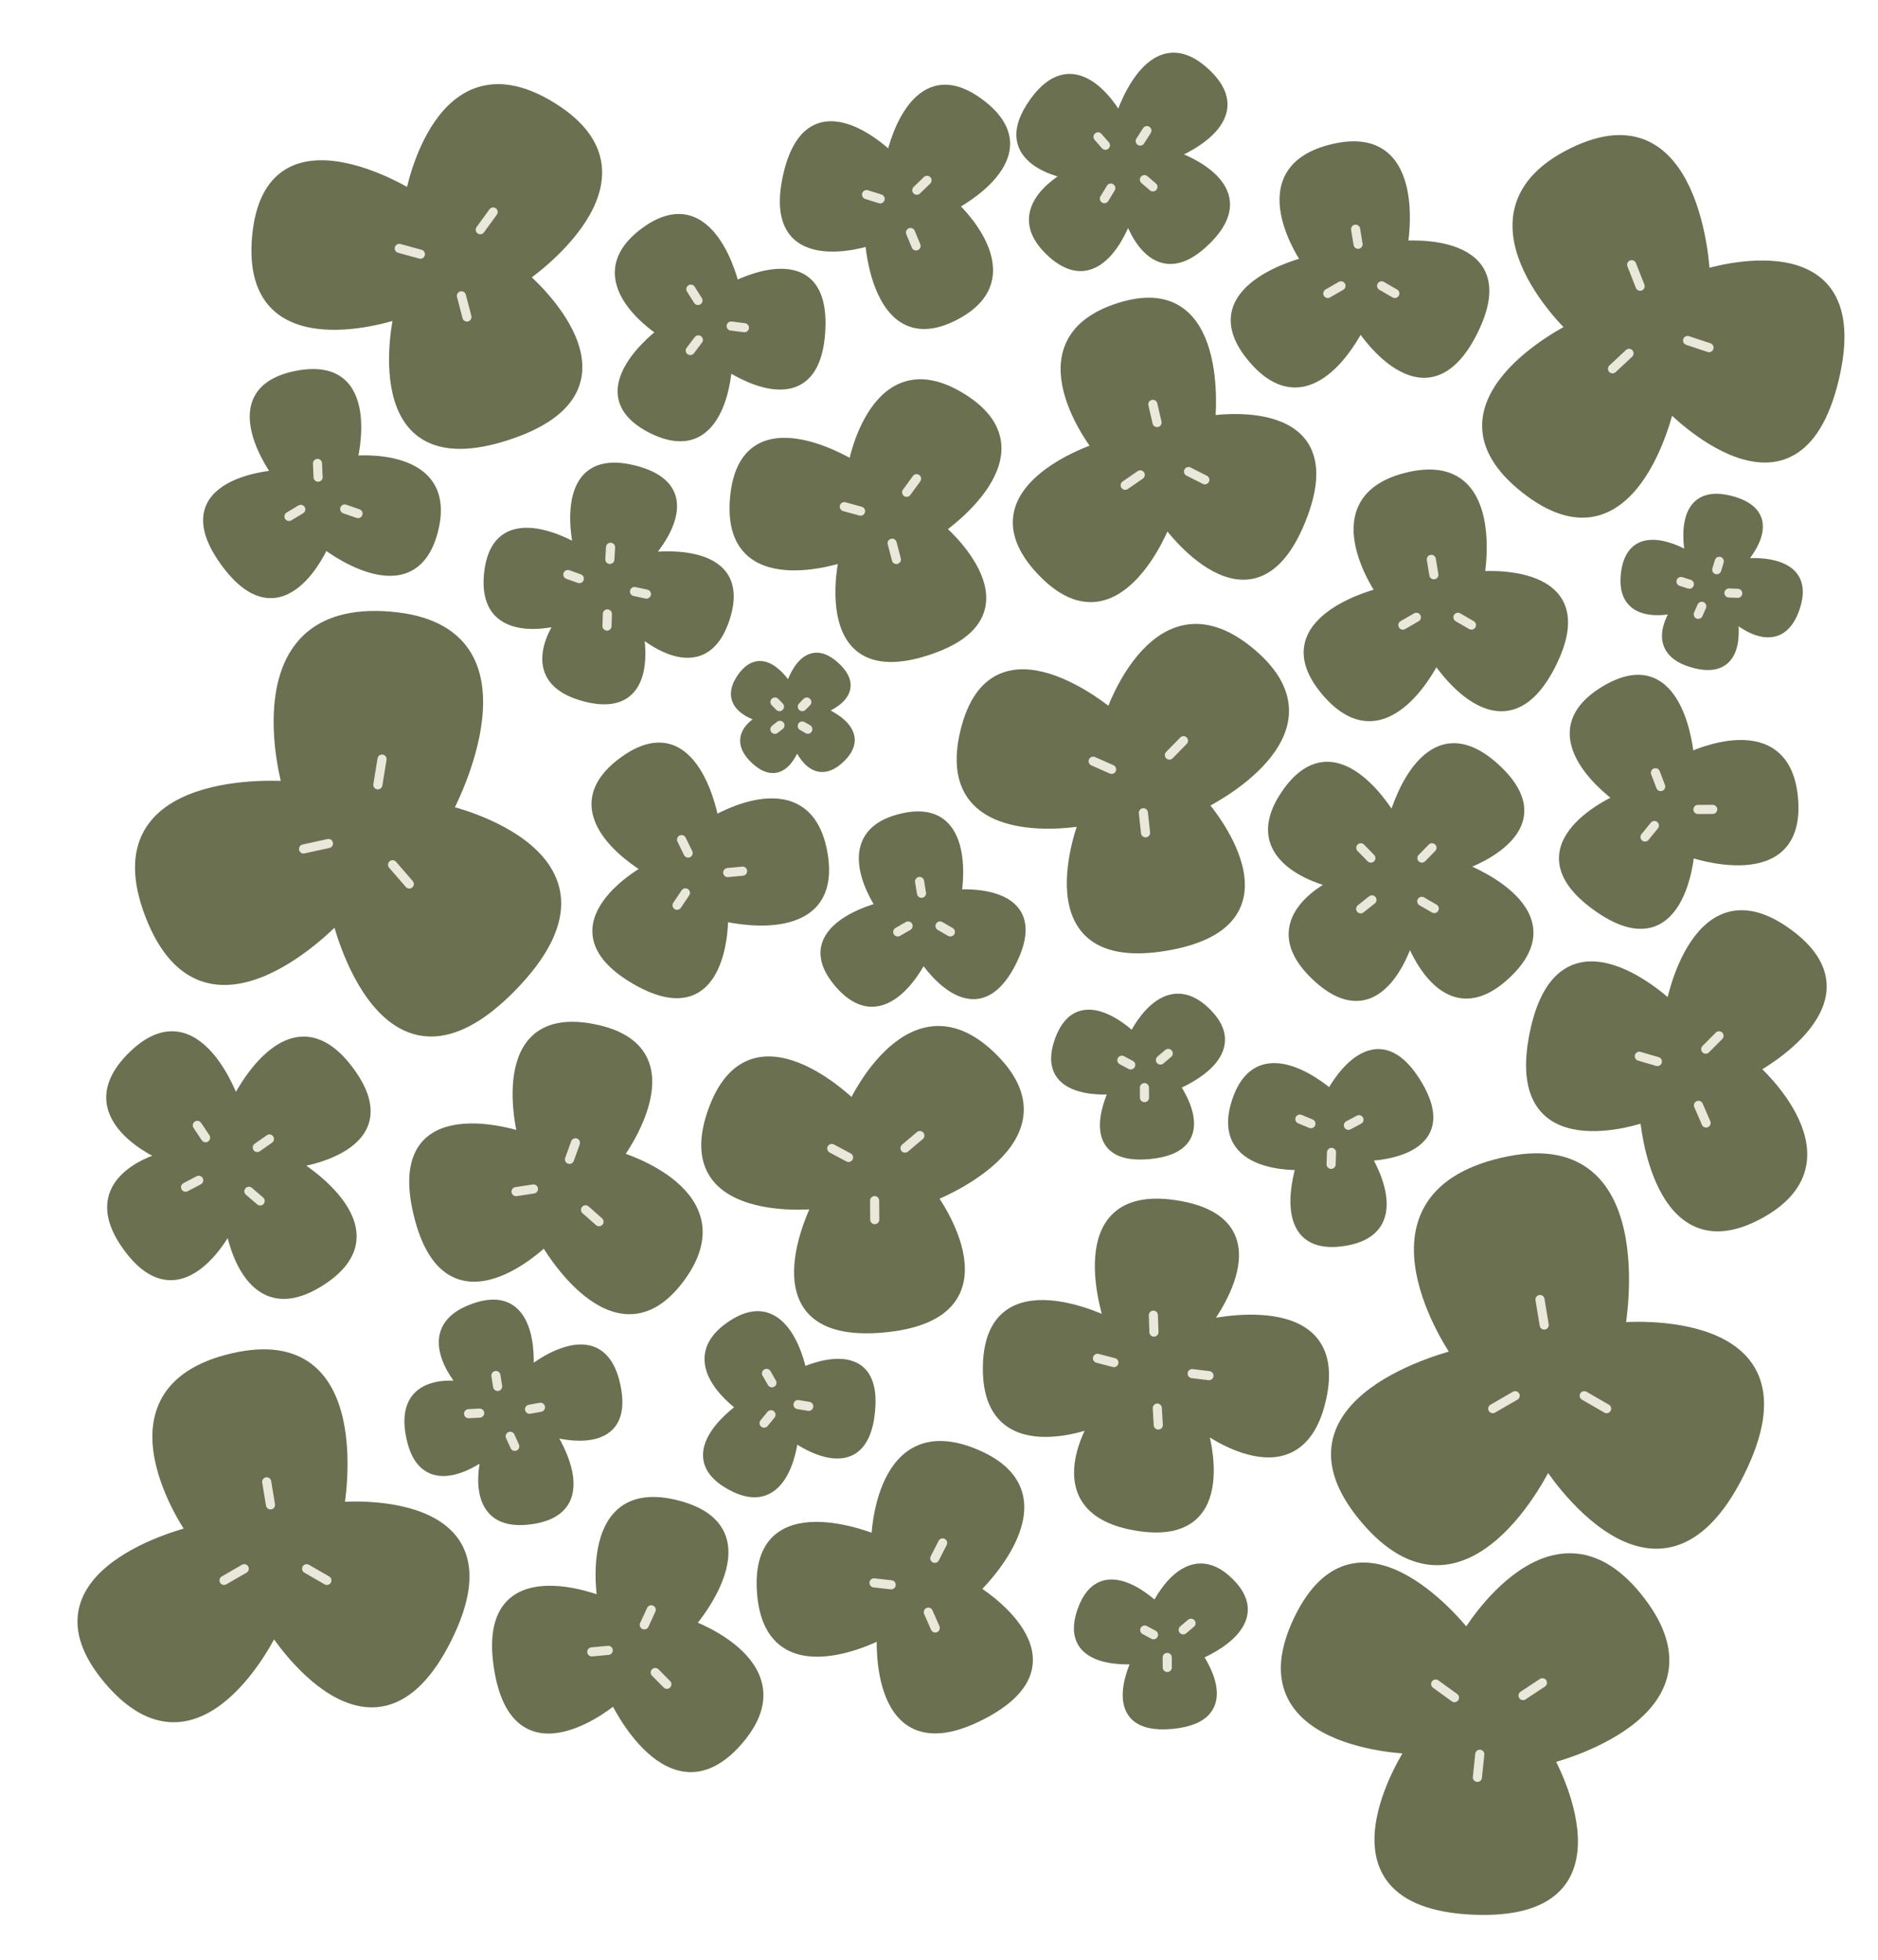 <svg width="412" height="430" viewBox="0 0 412 430" fill="none" xmlns="http://www.w3.org/2000/svg">
    <g class="flower">
        <path d="M173.168 151.206C173.168 151.206 176.139 139.731 183.181 146.107C190.223 152.484 179.77 155.834 179.77 155.834C179.77 155.834 190.944 159.882 184.533 166.217C178.121 172.553 174.806 162.806 174.806 162.806C174.806 162.806 172.1 172.498 165.8 166.793C159.499 161.088 167.463 157.507 167.463 157.507C167.463 157.507 157.805 155.507 162.769 148.535C167.733 141.563 173.168 151.206 173.168 151.206Z" fill="#6B7050" stroke="#6B7050" stroke-width="2" stroke-linejoin="round"/>
        <path d="M170.012 154L171 155.011" stroke="#EAE7DB" stroke-width="2" stroke-linecap="round" stroke-linejoin="round"/>
        <path d="M177 154L176.012 155.011" stroke="#EAE7DB" stroke-width="2" stroke-linecap="round" stroke-linejoin="round"/>
        <path d="M177.225 159.966L176 159.259" stroke="#EAE7DB" stroke-width="2" stroke-linecap="round" stroke-linejoin="round"/>
        <path d="M170 159.993L171.108 159.115" stroke="#EAE7DB" stroke-width="2" stroke-linecap="round" stroke-linejoin="round"/>
    </g>
    <g class="flower">
        <path d="M370.806 122.208C370.806 122.208 367.107 106.55 379.599 109.747C392.091 112.944 381.662 123.585 381.662 123.585C381.662 123.585 397.641 121.369 393.955 133.035C390.268 144.701 380.117 135.098 380.117 135.098C380.117 135.098 383.005 148.447 371.829 145.587C360.652 142.726 367.946 133.385 367.946 133.385C367.946 133.385 355.085 137.098 356.63 125.585C358.176 114.072 370.806 122.208 370.806 122.208Z" fill="#6B7050" stroke="#6B7050" stroke-width="2" stroke-linejoin="round"/>
        <path d="M368.785 127.561L370.612 128.15" stroke="#EAE7DB" stroke-width="2" stroke-linecap="round" stroke-linejoin="round"/>
        <path d="M377.176 123.136L376.629 124.976" stroke="#EAE7DB" stroke-width="2" stroke-linecap="round" stroke-linejoin="round"/>
        <path d="M381.225 130.157L379.306 130.083" stroke="#EAE7DB" stroke-width="2" stroke-linecap="round" stroke-linejoin="round"/>
        <path d="M372.566 134.764L373.341 133.008" stroke="#EAE7DB" stroke-width="2" stroke-linecap="round" stroke-linejoin="round"/>
    </g>
    <g class="flower">
        <path d="M305.587 179.737C305.587 179.737 312.224 154.1 327.957 168.346C343.69 182.592 320.335 190.077 320.335 190.077C320.335 190.077 345.301 199.12 330.976 213.274C316.652 227.429 309.246 205.653 309.246 205.653C309.246 205.653 303.201 227.305 289.126 214.56C275.05 201.815 292.841 193.814 292.841 193.814C292.841 193.814 271.265 189.346 282.355 173.77C293.445 158.194 305.587 179.737 305.587 179.737Z" fill="#6B7050" stroke="#6B7050" stroke-width="2" stroke-linejoin="round"/>
        <path d="M298.535 185.979L300.743 188.239" stroke="#EAE7DB" stroke-width="2" stroke-linecap="round" stroke-linejoin="round"/>
        <path d="M314.148 185.979L311.94 188.239" stroke="#EAE7DB" stroke-width="2" stroke-linecap="round" stroke-linejoin="round"/>
        <path d="M314.648 199.308L311.912 197.728" stroke="#EAE7DB" stroke-width="2" stroke-linecap="round" stroke-linejoin="round"/>
        <path d="M298.508 199.369L300.984 197.407" stroke="#EAE7DB" stroke-width="2" stroke-linecap="round" stroke-linejoin="round"/>
    </g>
    <g class="flower">
        <path d="M116 300.985C116 300.985 131.598 287.899 135.087 303.84C138.577 319.781 120.616 314.042 120.616 314.042C120.616 314.042 132.208 330.847 116.922 333.313C101.637 335.78 106.721 318.842 106.721 318.842C106.721 318.842 93.272 329.698 90.15 315.436C87.028 301.174 101.737 304.108 101.737 304.108C101.737 304.108 90.225 291.679 104.12 286.879C118.015 282.079 116 300.985 116 300.985Z" fill="#6B7050" stroke="#6B7050" stroke-width="2" stroke-linejoin="round"/>
        <path d="M108.795 301.745L109.169 304.146" stroke="#EAE7DB" stroke-width="2" stroke-linecap="round" stroke-linejoin="round"/>
        <path d="M118.568 308.715L116.177 309.143" stroke="#EAE7DB" stroke-width="2" stroke-linecap="round" stroke-linejoin="round"/>
        <path d="M112.936 317.282L111.928 315.072" stroke="#EAE7DB" stroke-width="2" stroke-linecap="round" stroke-linejoin="round"/>
        <path d="M102.805 310.116L105.231 309.993" stroke="#EAE7DB" stroke-width="2" stroke-linecap="round" stroke-linejoin="round"/>
    </g>
    <g class="flower">
        <path d="M51.63 241.896C51.63 241.896 63.246 217.194 76.464 234.628C89.681 252.062 64.596 255.186 64.596 255.186C64.596 255.186 88.158 269.112 70.946 280.716C53.734 292.319 50.388 268.847 50.388 268.847C50.388 268.847 40.133 289.626 28.307 274.029C16.482 258.431 36.032 253.723 36.032 253.723C36.032 253.723 15.028 245.078 29.235 231.417C43.443 217.756 51.63 241.896 51.63 241.896Z" fill="#6B7050" stroke="#6B7050" stroke-width="2" stroke-linejoin="round"/>
        <path d="M43.293 246.875L45.099 249.585" stroke="#EAE7DB" stroke-width="2" stroke-linecap="round" stroke-linejoin="round"/>
        <path d="M59.107 249.856L56.439 251.723" stroke="#EAE7DB" stroke-width="2" stroke-linecap="round" stroke-linejoin="round"/>
        <path d="M57.074 263.451L54.604 261.329" stroke="#EAE7DB" stroke-width="2" stroke-linecap="round" stroke-linejoin="round"/>
        <path d="M40.713 260.432L43.596 258.917" stroke="#EAE7DB" stroke-width="2" stroke-linecap="round" stroke-linejoin="round"/>
    </g>
    <g class="flower">
        <path d="M126.886 120.512C126.886 120.512 121.469 98.809 138.892 103.035C156.315 107.26 142.003 122.236 142.003 122.236C142.003 122.236 164.178 118.876 159.258 135.159C154.338 151.443 140.056 138.27 140.056 138.27C140.056 138.27 144.305 156.777 128.717 152.997C113.129 149.216 123.106 136.101 123.106 136.101C123.106 136.101 105.29 141.49 107.237 125.456C109.184 109.423 126.886 120.512 126.886 120.512Z" fill="#6B7050" stroke="#6B7050" stroke-width="2" stroke-linejoin="round"/>
        <path d="M133.945 120.053L133.792 122.718" stroke="#EAE7DB" stroke-width="2" stroke-linecap="round" stroke-linejoin="round"/>
        <path d="M141.812 130.326L139.204 129.76" stroke="#EAE7DB" stroke-width="2" stroke-linecap="round" stroke-linejoin="round"/>
        <path d="M133.166 137.345L133.248 134.677" stroke="#EAE7DB" stroke-width="2" stroke-linecap="round" stroke-linejoin="round"/>
        <path d="M124.576 126.032L127.089 126.931" stroke="#EAE7DB" stroke-width="2" stroke-linecap="round" stroke-linejoin="round"/>
    </g>
    <g class="flower">
        <path d="M245.562 26.115C245.562 26.115 251.998 4.706 264.23 15.694C276.463 26.683 257.15 33.935 257.15 33.935C257.15 33.935 277.108 40.21 264.877 52.529C252.646 64.849 247.495 47.274 247.495 47.274C247.495 47.274 241.702 65.376 230.758 55.545C219.814 45.714 234.619 38.297 234.619 38.297C234.619 38.297 217.236 35.629 226.892 22.291C236.547 8.953 245.562 26.115 245.562 26.115Z" fill="#6B7050" stroke="#6B7050" stroke-width="2" stroke-linejoin="round"/>
        <path d="M251.607 28.652L250.143 30.939" stroke="#EAE7DB" stroke-width="2" stroke-linecap="round" stroke-linejoin="round"/>
        <path d="M252.932 40.995L251.067 39.409" stroke="#EAE7DB" stroke-width="2" stroke-linecap="round" stroke-linejoin="round"/>
        <path d="M242.283 43.586L243.69 41.266" stroke="#EAE7DB" stroke-width="2" stroke-linecap="round" stroke-linejoin="round"/>
        <path d="M240.887 30.024L242.506 31.864" stroke="#EAE7DB" stroke-width="2" stroke-linecap="round" stroke-linejoin="round"/>
    </g>
    <g class="flower">
        <path d="M243.291 290.025C243.291 290.025 233.062 260.579 257.771 264.268C282.481 267.956 264.487 290.53 264.487 290.53C264.487 290.53 294.845 283.096 290.05 306.311C285.255 329.525 263.788 313.026 263.788 313.026C263.788 313.026 271.997 338.182 249.89 334.882C227.783 331.582 239.991 312.133 239.991 312.133C239.991 312.133 215.938 321.837 216.637 299.341C217.337 276.845 243.291 290.025 243.291 290.025Z" fill="#6B7050" stroke="#6B7050" stroke-width="2" stroke-linejoin="round"/>
        <path d="M253.031 288.506L253.152 292.223" stroke="#EAE7DB" stroke-width="2" stroke-linecap="round" stroke-linejoin="round"/>
        <path d="M265.23 301.781L261.54 301.322" stroke="#EAE7DB" stroke-width="2" stroke-linecap="round" stroke-linejoin="round"/>
        <path d="M254.107 312.602L253.888 308.89" stroke="#EAE7DB" stroke-width="2" stroke-linecap="round" stroke-linejoin="round"/>
        <path d="M240.773 297.975L244.373 298.908" stroke="#EAE7DB" stroke-width="2" stroke-linecap="round" stroke-linejoin="round"/>
    </g>
    <g class="flower">
        <path d="M193.225 198.933C193.225 198.933 182.092 183.162 197.864 179.451C213.635 175.74 209.925 196.15 209.925 196.15C209.925 196.15 230.344 194.295 221.994 210.994C213.645 227.693 202.504 210.066 202.504 210.066C202.504 210.066 194.164 227.693 183.958 215.633C173.753 203.572 193.225 198.933 193.225 198.933Z" fill="#6B7050" stroke="#6B7050" stroke-width="2" stroke-linecap="round" stroke-linejoin="round"/>
        <path d="M201.736 193.367L202.163 195.956" stroke="#EAE7DB" stroke-width="2" stroke-linecap="round" stroke-linejoin="round"/>
        <path d="M208.494 204.437L206.222 203.125" stroke="#EAE7DB" stroke-width="2" stroke-linecap="round" stroke-linejoin="round"/>
        <path d="M196.945 204.437L199.218 203.125" stroke="#EAE7DB" stroke-width="2" stroke-linecap="round" stroke-linejoin="round"/>
    </g>
    <g class="flower">
        <path d="M319.441 297.112C319.441 297.112 295.363 263.001 329.473 254.975C363.584 246.949 355.558 291.092 355.558 291.092C355.558 291.092 399.721 287.079 381.662 323.196C363.604 359.313 339.509 321.19 339.509 321.19C339.509 321.19 321.47 359.313 299.398 333.229C277.327 307.144 319.441 297.112 319.441 297.112Z" fill="#6B7050" stroke="#6B7050" stroke-width="2" stroke-linecap="round" stroke-linejoin="round"/>
        <path d="M337.848 285.073L338.771 290.672" stroke="#EAE7DB" stroke-width="2" stroke-linecap="round" stroke-linejoin="round"/>
        <path d="M352.465 309.014L347.55 306.176" stroke="#EAE7DB" stroke-width="2" stroke-linecap="round" stroke-linejoin="round"/>
        <path d="M327.486 309.014L332.401 306.176" stroke="#EAE7DB" stroke-width="2" stroke-linecap="round" stroke-linejoin="round"/>
    </g>
    <g class="flower">
        <path d="M286.561 57.373C286.561 57.373 272.391 37.298 292.466 32.574C312.541 27.851 307.818 53.83 307.818 53.83C307.818 53.83 333.809 51.468 323.181 72.725C312.553 93.981 298.372 71.544 298.372 71.544C298.372 71.544 287.756 93.981 274.766 78.629C261.776 63.277 286.561 57.373 286.561 57.373Z" fill="#6B7050" stroke="#6B7050" stroke-width="2" stroke-linecap="round" stroke-linejoin="round"/>
        <path d="M297.395 50.287L297.938 53.583" stroke="#EAE7DB" stroke-width="2" stroke-linecap="round" stroke-linejoin="round"/>
        <path d="M305.998 64.378L303.105 62.708" stroke="#EAE7DB" stroke-width="2" stroke-linecap="round" stroke-linejoin="round"/>
        <path d="M291.297 64.378L294.189 62.708" stroke="#EAE7DB" stroke-width="2" stroke-linecap="round" stroke-linejoin="round"/>
    </g>
    <g class="flower">
        <path d="M302.921 129.96C302.921 129.96 288.423 109.42 308.962 104.587C329.502 99.754 324.67 126.335 324.67 126.335C324.67 126.335 351.262 123.919 340.388 145.667C329.514 167.414 315.005 144.458 315.005 144.458C315.005 144.458 304.143 167.414 290.853 151.708C277.562 136.001 302.921 129.96 302.921 129.96Z" fill="#6B7050" stroke="#6B7050" stroke-width="2" stroke-linecap="round" stroke-linejoin="round"/>
        <path d="M314.006 122.71L314.562 126.082" stroke="#EAE7DB" stroke-width="2" stroke-linecap="round" stroke-linejoin="round"/>
        <path d="M322.807 137.127L319.847 135.418" stroke="#EAE7DB" stroke-width="2" stroke-linecap="round" stroke-linejoin="round"/>
        <path d="M307.766 137.127L310.725 135.418" stroke="#EAE7DB" stroke-width="2" stroke-linecap="round" stroke-linejoin="round"/>
    </g>
    <g class="flower">
        <path d="M145.221 72.851C145.221 72.851 126.929 61.458 141.541 50.8C156.154 40.142 161.19 62.745 161.19 62.745C161.19 62.745 181.387 51.98 180.042 72.778C178.697 93.576 159.593 80.277 159.593 80.277C159.593 80.277 158.66 102.025 142.932 94.047C127.204 86.068 145.221 72.851 145.221 72.851Z" fill="#6B7050" stroke="#6B7050" stroke-width="2" stroke-linecap="round" stroke-linejoin="round"/>
        <path d="M151.561 63.434L153.123 65.912" stroke="#EAE7DB" stroke-width="2" stroke-linecap="round" stroke-linejoin="round"/>
        <path d="M163.312 71.888L160.406 71.524" stroke="#EAE7DB" stroke-width="2" stroke-linecap="round" stroke-linejoin="round"/>
        <path d="M151.434 76.898L153.202 74.563" stroke="#EAE7DB" stroke-width="2" stroke-linecap="round" stroke-linejoin="round"/>
    </g>
    <g class="flower">
        <path d="M192.133 337.65C192.133 337.65 192.699 309.775 214.216 318.971C235.733 328.166 213.935 348.719 213.935 348.719C213.935 348.719 239.267 364.054 215.253 376.318C191.239 388.582 193.385 358.543 193.385 358.543C193.385 358.543 168.588 371.894 167.053 349.129C165.519 326.363 192.133 337.65 192.133 337.65Z" fill="#6B7050" stroke="#6B7050" stroke-width="2" stroke-linecap="round" stroke-linejoin="round"/>
        <path d="M206.799 338.469L205.078 341.845" stroke="#EAE7DB" stroke-width="2" stroke-linecap="round" stroke-linejoin="round"/>
        <path d="M205.174 357.129L203.655 353.657" stroke="#EAE7DB" stroke-width="2" stroke-linecap="round" stroke-linejoin="round"/>
        <path d="M191.744 347.236L195.51 347.657" stroke="#EAE7DB" stroke-width="2" stroke-linecap="round" stroke-linejoin="round"/>
    </g>
    <g class="flower">
        <path d="M162.72 308.715C162.72 308.715 148.252 298.898 160.437 290.72C172.622 282.543 175.988 301.028 175.988 301.028C175.988 301.028 192.704 292.941 190.954 309.76C189.204 326.579 174.137 315.191 174.137 315.191C174.137 315.191 172.691 332.794 160.193 325.826C147.695 318.859 162.72 308.715 162.72 308.715Z" fill="#6B7050" stroke="#6B7050" stroke-width="2" stroke-linecap="round" stroke-linejoin="round"/>
        <path d="M168.158 301.281L169.346 303.339" stroke="#EAE7DB" stroke-width="2" stroke-linecap="round" stroke-linejoin="round"/>
        <path d="M177.42 308.508L175.075 308.121" stroke="#EAE7DB" stroke-width="2" stroke-linecap="round" stroke-linejoin="round"/>
        <path d="M167.629 312.193L169.137 310.355" stroke="#EAE7DB" stroke-width="2" stroke-linecap="round" stroke-linejoin="round"/>
    </g>
    <g class="flower">
        <path d="M41.88 335.939C41.88 335.939 20.132 305.13 50.941 297.881C81.751 290.632 74.502 330.503 74.502 330.503C74.502 330.503 114.391 326.878 98.08 359.5C81.769 392.121 60.006 357.687 60.006 357.687C60.006 357.687 43.713 392.121 23.777 368.561C3.842 345.001 41.88 335.939 41.88 335.939Z" fill="#6B7050" stroke="#6B7050" stroke-width="2" stroke-linecap="round" stroke-linejoin="round"/>
        <path d="M58.506 325.066L59.34 330.123" stroke="#EAE7DB" stroke-width="2" stroke-linecap="round" stroke-linejoin="round"/>
        <path d="M71.709 346.69L67.27 344.127" stroke="#EAE7DB" stroke-width="2" stroke-linecap="round" stroke-linejoin="round"/>
        <path d="M49.147 346.69L53.586 344.127" stroke="#EAE7DB" stroke-width="2" stroke-linecap="round" stroke-linejoin="round"/>
    </g>
    <g class="flower">
        <path d="M285.383 255.661C285.383 255.661 266.109 256.753 271.313 241.409C276.517 226.066 291.866 240.022 291.866 240.022C291.866 240.022 301.105 221.718 310.849 237.644C320.592 253.57 299.74 253.686 299.74 253.686C299.74 253.686 310.276 270.096 294.641 272.365C279.006 274.635 285.383 255.661 285.383 255.661Z" fill="#6B7050" stroke="#6B7050" stroke-width="2" stroke-linecap="round" stroke-linejoin="round"/>
        <path d="M285.168 245.494L287.59 246.503" stroke="#EAE7DB" stroke-width="2" stroke-linecap="round" stroke-linejoin="round"/>
        <path d="M298.137 245.623L295.82 246.856" stroke="#EAE7DB" stroke-width="2" stroke-linecap="round" stroke-linejoin="round"/>
        <path d="M292.021 255.42L292.112 252.797" stroke="#EAE7DB" stroke-width="2" stroke-linecap="round" stroke-linejoin="round"/>
    </g>
    <g class="flower">
        <path d="M370.63 166.066C370.63 166.066 392.086 155.602 393.492 175.588C394.897 195.574 370.719 187.001 370.719 187.001C370.719 187.001 368.939 212.293 350.21 198.793C331.481 185.293 355.203 175.187 355.203 175.187C355.203 175.187 335.34 161.514 352.082 151.447C368.825 141.38 370.63 166.066 370.63 166.066Z" fill="#6B7050" stroke="#6B7050" stroke-width="2" stroke-linecap="round" stroke-linejoin="round"/>
        <path d="M375.738 177.558L372.493 177.566" stroke="#EAE7DB" stroke-width="2" stroke-linecap="round" stroke-linejoin="round"/>
        <path d="M360.887 183.613L362.938 181.099" stroke="#EAE7DB" stroke-width="2" stroke-linecap="round" stroke-linejoin="round"/>
        <path d="M363.176 169.516L364.327 172.549" stroke="#EAE7DB" stroke-width="2" stroke-linecap="round" stroke-linejoin="round"/>
    </g>
    <g class="flower">
        <path d="M187.076 101.976C187.076 101.976 191.891 75.211 211.209 87.365C230.527 99.519 206.381 115.978 206.381 115.978C206.381 115.978 228.432 134.63 203.422 142.765C178.412 150.9 185.081 122.293 185.081 122.293C185.081 122.293 159.149 131.355 161.158 109.19C163.168 87.026 187.076 101.976 187.076 101.976Z" fill="#6B7050" stroke="#6B7050" stroke-width="2" stroke-linecap="round" stroke-linejoin="round"/>
        <path d="M201.076 105.011L198.901 107.999" stroke="#EAE7DB" stroke-width="2" stroke-linecap="round" stroke-linejoin="round"/>
        <path d="M196.65 122.737L195.72 119.16" stroke="#EAE7DB" stroke-width="2" stroke-linecap="round" stroke-linejoin="round"/>
        <path d="M185.23 111.15L188.794 112.132" stroke="#EAE7DB" stroke-width="2" stroke-linecap="round" stroke-linejoin="round"/>
    </g>
    <g class="flower">
        <path d="M89.992 42.561C89.992 42.561 96.25 7.774 121.359 23.571C146.468 39.368 115.083 60.761 115.083 60.761C115.083 60.761 143.745 85.003 111.238 95.577C78.731 106.151 87.399 68.969 87.399 68.969C87.399 68.969 53.693 80.746 56.305 51.938C58.917 23.13 89.992 42.561 89.992 42.561Z" fill="#6B7050" stroke="#6B7050" stroke-width="2" stroke-linecap="round" stroke-linejoin="round"/>
        <path d="M108.189 46.506L105.362 50.39" stroke="#EAE7DB" stroke-width="2" stroke-linecap="round" stroke-linejoin="round"/>
        <path d="M102.438 69.546L101.228 64.896" stroke="#EAE7DB" stroke-width="2" stroke-linecap="round" stroke-linejoin="round"/>
        <path d="M87.594 54.485L92.225 55.762" stroke="#EAE7DB" stroke-width="2" stroke-linecap="round" stroke-linejoin="round"/>
    </g>
    <g class="flower">
        <path d="M321.768 358.471C321.768 358.471 340.896 326.236 359.976 351.247C379.057 376.259 339.94 385.863 339.94 385.863C339.94 385.863 359.416 420.583 323.199 419.023C286.982 417.462 309.392 383.742 309.392 383.742C309.392 383.742 271.538 382.934 284.824 355.285C298.11 327.636 321.768 358.471 321.768 358.471Z" fill="#6B7050" stroke="#6B7050" stroke-width="2" stroke-linecap="round" stroke-linejoin="round"/>
        <path d="M338.381 369.143L334.131 371.952" stroke="#EAE7DB" stroke-width="2" stroke-linecap="round" stroke-linejoin="round"/>
        <path d="M324.115 389.896L324.639 384.828" stroke="#EAE7DB" stroke-width="2" stroke-linecap="round" stroke-linejoin="round"/>
        <path d="M314.961 369.426L319.088 372.414" stroke="#EAE7DB" stroke-width="2" stroke-linecap="round" stroke-linejoin="round"/>
    </g>
    <g class="flower">
        <path d="M243.604 156.452C243.604 156.452 253.975 125.626 274.709 143.379C295.444 161.132 264 176.39 264 176.39C264 176.39 286.835 202.309 255.823 207.567C224.811 212.825 237.697 180.143 237.697 180.143C237.697 180.143 205.432 186.336 211.679 160.463C217.927 134.59 243.604 156.452 243.604 156.452Z" fill="#6B7050" stroke="#6B7050" stroke-width="2" stroke-linecap="round" stroke-linejoin="round"/>
        <path d="M259.641 162.486L256.545 165.642" stroke="#EAE7DB" stroke-width="2" stroke-linecap="round" stroke-linejoin="round"/>
        <path d="M251.311 182.689L250.834 178.294" stroke="#EAE7DB" stroke-width="2" stroke-linecap="round" stroke-linejoin="round"/>
        <path d="M239.82 166.986L243.865 168.771" stroke="#EAE7DB" stroke-width="2" stroke-linecap="round" stroke-linejoin="round"/>
    </g>
    <g class="flower">
        <path d="M151.466 356.392C151.466 356.392 176.637 365.314 161.787 382.102C146.938 398.89 134.827 372.873 134.827 372.873C134.827 372.873 113.246 391.277 109.339 365.747C105.433 340.216 132.095 351.228 132.095 351.228C132.095 351.228 127.437 324.657 148.596 330.129C169.755 335.6 151.466 356.392 151.466 356.392Z" fill="#6B7050" stroke="#6B7050" stroke-width="2" stroke-linecap="round" stroke-linejoin="round"/>
        <path d="M146.301 369.477L143.751 366.894" stroke="#EAE7DB" stroke-width="2" stroke-linecap="round" stroke-linejoin="round"/>
        <path d="M129.824 362.371L133.439 362.038" stroke="#EAE7DB" stroke-width="2" stroke-linecap="round" stroke-linejoin="round"/>
        <path d="M142.867 353.146L141.348 356.442" stroke="#EAE7DB" stroke-width="2" stroke-linecap="round" stroke-linejoin="round"/>
    </g>
    <g class="flower">
        <path d="M156.698 180.022C156.698 180.022 177.307 167.487 180.589 187.463C183.872 207.44 158.745 201.076 158.745 201.076C158.745 201.076 159.319 226.688 139.213 214.857C119.108 203.026 142.03 190.64 142.03 190.64C142.03 190.64 120.767 178.741 136.671 167.047C152.574 155.353 156.698 180.022 156.698 180.022Z" fill="#6B7050" stroke="#6B7050" stroke-width="2" stroke-linecap="round" stroke-linejoin="round"/>
        <path d="M162.912 191.105L159.648 191.417" stroke="#EAE7DB" stroke-width="2" stroke-linecap="round" stroke-linejoin="round"/>
        <path d="M148.537 198.588L150.366 195.866" stroke="#EAE7DB" stroke-width="2" stroke-linecap="round" stroke-linejoin="round"/>
        <path d="M149.52 184.19L150.962 187.135" stroke="#EAE7DB" stroke-width="2" stroke-linecap="round" stroke-linejoin="round"/>
    </g>
    <g class="flower">
        <path d="M62.901 172.374C62.901 172.374 51.364 132.336 85.582 135.165C119.8 137.993 98.347 177.739 98.347 177.739C98.347 177.739 140.625 187.501 112.401 216.481C84.177 245.462 73.897 201.581 73.897 201.581C73.897 201.581 45.056 232.486 32.836 200.743C20.616 168.999 62.901 172.374 62.901 172.374Z" fill="#6B7050" stroke="#6B7050" stroke-width="2" stroke-linecap="round" stroke-linejoin="round"/>
        <path d="M83.812 166.526L82.894 172.166" stroke="#EAE7DB" stroke-width="2" stroke-linecap="round" stroke-linejoin="round"/>
        <path d="M89.791 193.928L86.127 189.7" stroke="#EAE7DB" stroke-width="2" stroke-linecap="round" stroke-linejoin="round"/>
        <path d="M66.596 186.237L72.059 185.037" stroke="#EAE7DB" stroke-width="2" stroke-linecap="round" stroke-linejoin="round"/>
    </g>
    <g class="flower">
        <path d="M187.105 242.283C187.105 242.283 199.979 213.975 218.018 232.177C236.057 250.378 204.609 262.519 204.609 262.519C204.609 262.519 223.857 288.563 193.79 291.313C163.723 294.063 179.175 264.185 179.175 264.185C179.175 264.185 147.824 267.727 156.289 243.793C164.754 219.859 187.105 242.283 187.105 242.283Z" fill="#6B7050" stroke="#6B7050" stroke-width="2" stroke-linecap="round" stroke-linejoin="round"/>
        <path d="M201.803 249.109L198.546 251.863" stroke="#EAE7DB" stroke-width="2" stroke-linecap="round" stroke-linejoin="round"/>
        <path d="M191.904 267.552L191.877 263.377" stroke="#EAE7DB" stroke-width="2" stroke-linecap="round" stroke-linejoin="round"/>
        <path d="M182.477 251.94L186.158 253.909" stroke="#EAE7DB" stroke-width="2" stroke-linecap="round" stroke-linejoin="round"/>
    </g>
    <g class="flower">
        <path d="M240.631 98.263C240.631 98.263 222.098 74.842 245.563 67.419C269.028 59.997 265.599 92.19 265.599 92.19C265.599 92.19 296.294 87.176 285.449 114.067C274.604 140.959 255.861 114.647 255.861 114.647C255.861 114.647 245.13 142.984 228.398 125.25C211.667 107.516 240.631 98.263 240.631 98.263Z" fill="#6B7050" stroke="#6B7050" stroke-width="2" stroke-linecap="round" stroke-linejoin="round"/>
        <path d="M252.912 88.702L253.836 92.692" stroke="#EAE7DB" stroke-width="2" stroke-linecap="round" stroke-linejoin="round"/>
        <path d="M264.322 105.252L260.744 103.444" stroke="#EAE7DB" stroke-width="2" stroke-linecap="round" stroke-linejoin="round"/>
        <path d="M246.852 106.454L250.149 104.173" stroke="#EAE7DB" stroke-width="2" stroke-linecap="round" stroke-linejoin="round"/>
    </g>
    <g class="flower">
        <path d="M344.663 72.007C344.663 72.007 317.726 46.704 345.1 33.358C372.474 20.011 374.122 60.039 374.122 60.039C374.122 60.039 410.784 48.328 402.393 83.213C394.001 118.099 366.281 89.296 366.281 89.296C366.281 89.296 358.291 125.93 334.59 107.261C310.89 88.592 344.663 72.007 344.663 72.007Z" fill="#6B7050" stroke="#6B7050" stroke-width="2" stroke-linecap="round" stroke-linejoin="round"/>
        <path d="M357.961 58.073L359.816 62.789" stroke="#EAE7DB" stroke-width="2" stroke-linecap="round" stroke-linejoin="round"/>
        <path d="M374.932 76.26L370.223 74.696" stroke="#EAE7DB" stroke-width="2" stroke-linecap="round" stroke-linejoin="round"/>
        <path d="M353.762 80.905L357.384 77.514" stroke="#EAE7DB" stroke-width="2" stroke-linecap="round" stroke-linejoin="round"/>
    </g>
    <g class="flower">
        <path d="M253.559 352.5C253.559 352.5 260.328 337.616 269.812 347.186C279.297 356.756 262.762 363.139 262.762 363.139C262.762 363.139 272.882 376.833 257.074 378.279C241.265 379.725 249.39 364.015 249.39 364.015C249.39 364.015 232.906 365.878 237.357 353.293C241.807 340.709 253.559 352.5 253.559 352.5Z" fill="#6B7050" stroke="#6B7050" stroke-width="2" stroke-linecap="round" stroke-linejoin="round"/>
        <path d="M261.287 356.088L259.575 357.536" stroke="#EAE7DB" stroke-width="2" stroke-linecap="round" stroke-linejoin="round"/>
        <path d="M256.082 365.786L256.067 363.591" stroke="#EAE7DB" stroke-width="2" stroke-linecap="round" stroke-linejoin="round"/>
        <path d="M251.125 357.577L253.061 358.612" stroke="#EAE7DB" stroke-width="2" stroke-linecap="round" stroke-linejoin="round"/>
    </g>
    <g class="flower">
        <path d="M248.559 227.5C248.559 227.5 255.328 212.616 264.812 222.186C274.297 231.756 257.762 238.139 257.762 238.139C257.762 238.139 267.882 251.833 252.074 253.279C236.265 254.725 244.39 239.015 244.39 239.015C244.39 239.015 227.906 240.878 232.357 228.294C236.807 215.709 248.559 227.5 248.559 227.5Z" fill="#6B7050" stroke="#6B7050" stroke-width="2" stroke-linecap="round" stroke-linejoin="round"/>
        <path d="M256.287 231.089L254.575 232.536" stroke="#EAE7DB" stroke-width="2" stroke-linecap="round" stroke-linejoin="round"/>
        <path d="M251.082 240.786L251.067 238.591" stroke="#EAE7DB" stroke-width="2" stroke-linecap="round" stroke-linejoin="round"/>
        <path d="M246.125 232.577L248.061 233.612" stroke="#EAE7DB" stroke-width="2" stroke-linecap="round" stroke-linejoin="round"/>
    </g>
    <g class="flower">
        <path d="M384.954 234.366C384.954 234.366 408.111 254.644 385.714 266.549C363.316 278.453 360.78 245.183 360.78 245.183C360.78 245.183 330.605 255.997 336.576 226.715C342.547 197.433 366.457 220.602 366.457 220.602C366.457 220.602 372.043 189.877 392.313 204.728C412.583 219.579 384.954 234.366 384.954 234.366Z" fill="#6B7050" stroke="#6B7050" stroke-width="2" stroke-linecap="round" stroke-linejoin="round"/>
        <path d="M374.291 246.349L372.61 242.477" stroke="#EAE7DB" stroke-width="2" stroke-linecap="round" stroke-linejoin="round"/>
        <path d="M359.637 231.706L363.602 232.87" stroke="#EAE7DB" stroke-width="2" stroke-linecap="round" stroke-linejoin="round"/>
        <path d="M377.123 227.224L374.206 230.152" stroke="#EAE7DB" stroke-width="2" stroke-linecap="round" stroke-linejoin="round"/>
    </g>
    <g class="flower">
        <path d="M77.381 100.992C77.381 100.992 99.773 98.59 95.07 116.542C90.368 134.494 71.213 119.36 71.213 119.36C71.213 119.36 62.066 140.955 49.275 123.223C36.484 105.49 60.804 104.117 60.804 104.117C60.804 104.117 47.046 85.875 65.087 82.335C83.128 78.795 77.381 100.992 77.381 100.992Z" fill="#6B7050" stroke="#6B7050" stroke-width="2" stroke-linecap="round" stroke-linejoin="round"/>
        <path d="M78.541 112.67L75.624 111.654" stroke="#EAE7DB" stroke-width="2" stroke-linecap="round" stroke-linejoin="round"/>
        <path d="M63.395 113.292L65.987 111.737" stroke="#EAE7DB" stroke-width="2" stroke-linecap="round" stroke-linejoin="round"/>
        <path d="M69.656 101.663L69.785 104.684" stroke="#EAE7DB" stroke-width="2" stroke-linecap="round" stroke-linejoin="round"/>
    </g>
    <g class="flower">
        <path d="M209.181 45.057C209.181 45.057 226.372 60.689 209.3 69.357C192.228 78.025 190.784 52.88 190.784 52.88C190.784 52.88 167.857 60.614 172.778 38.599C177.698 16.584 195.416 34.408 195.416 34.408C195.416 34.408 200.067 11.298 215.155 22.793C230.243 34.288 209.181 45.057 209.181 45.057Z" fill="#6B7050" stroke="#6B7050" stroke-width="2" stroke-linecap="round" stroke-linejoin="round"/>
        <path d="M200.965 53.951L199.751 51.005" stroke="#EAE7DB" stroke-width="2" stroke-linecap="round" stroke-linejoin="round"/>
        <path d="M190.111 42.691L193.087 43.627" stroke="#EAE7DB" stroke-width="2" stroke-linecap="round" stroke-linejoin="round"/>
        <path d="M203.373 39.557L201.13 41.725" stroke="#EAE7DB" stroke-width="2" stroke-linecap="round" stroke-linejoin="round"/>
    </g>
    <g class="flower">
        <path d="M135.698 253.645C135.698 253.645 163.32 261.652 149.069 280.587C134.818 299.523 119.514 272.363 119.514 272.363C119.514 272.363 98.247 293.45 91.721 266.302C85.195 239.154 114.598 249.31 114.598 249.31C114.598 249.31 107.175 221.092 130.207 225.647C153.238 230.201 135.698 253.645 135.698 253.645Z" fill="#6B7050" stroke="#6B7050" stroke-width="2" stroke-linecap="round" stroke-linejoin="round"/>
        <path d="M131.412 268.006L128.458 265.394" stroke="#EAE7DB" stroke-width="2" stroke-linecap="round" stroke-linejoin="round"/>
        <path d="M113.215 261.406L117.032 260.824" stroke="#EAE7DB" stroke-width="2" stroke-linecap="round" stroke-linejoin="round"/>
        <path d="M126.244 250.698L124.933 254.329" stroke="#EAE7DB" stroke-width="2" stroke-linecap="round" stroke-linejoin="round"/>
    </g>
</svg>

